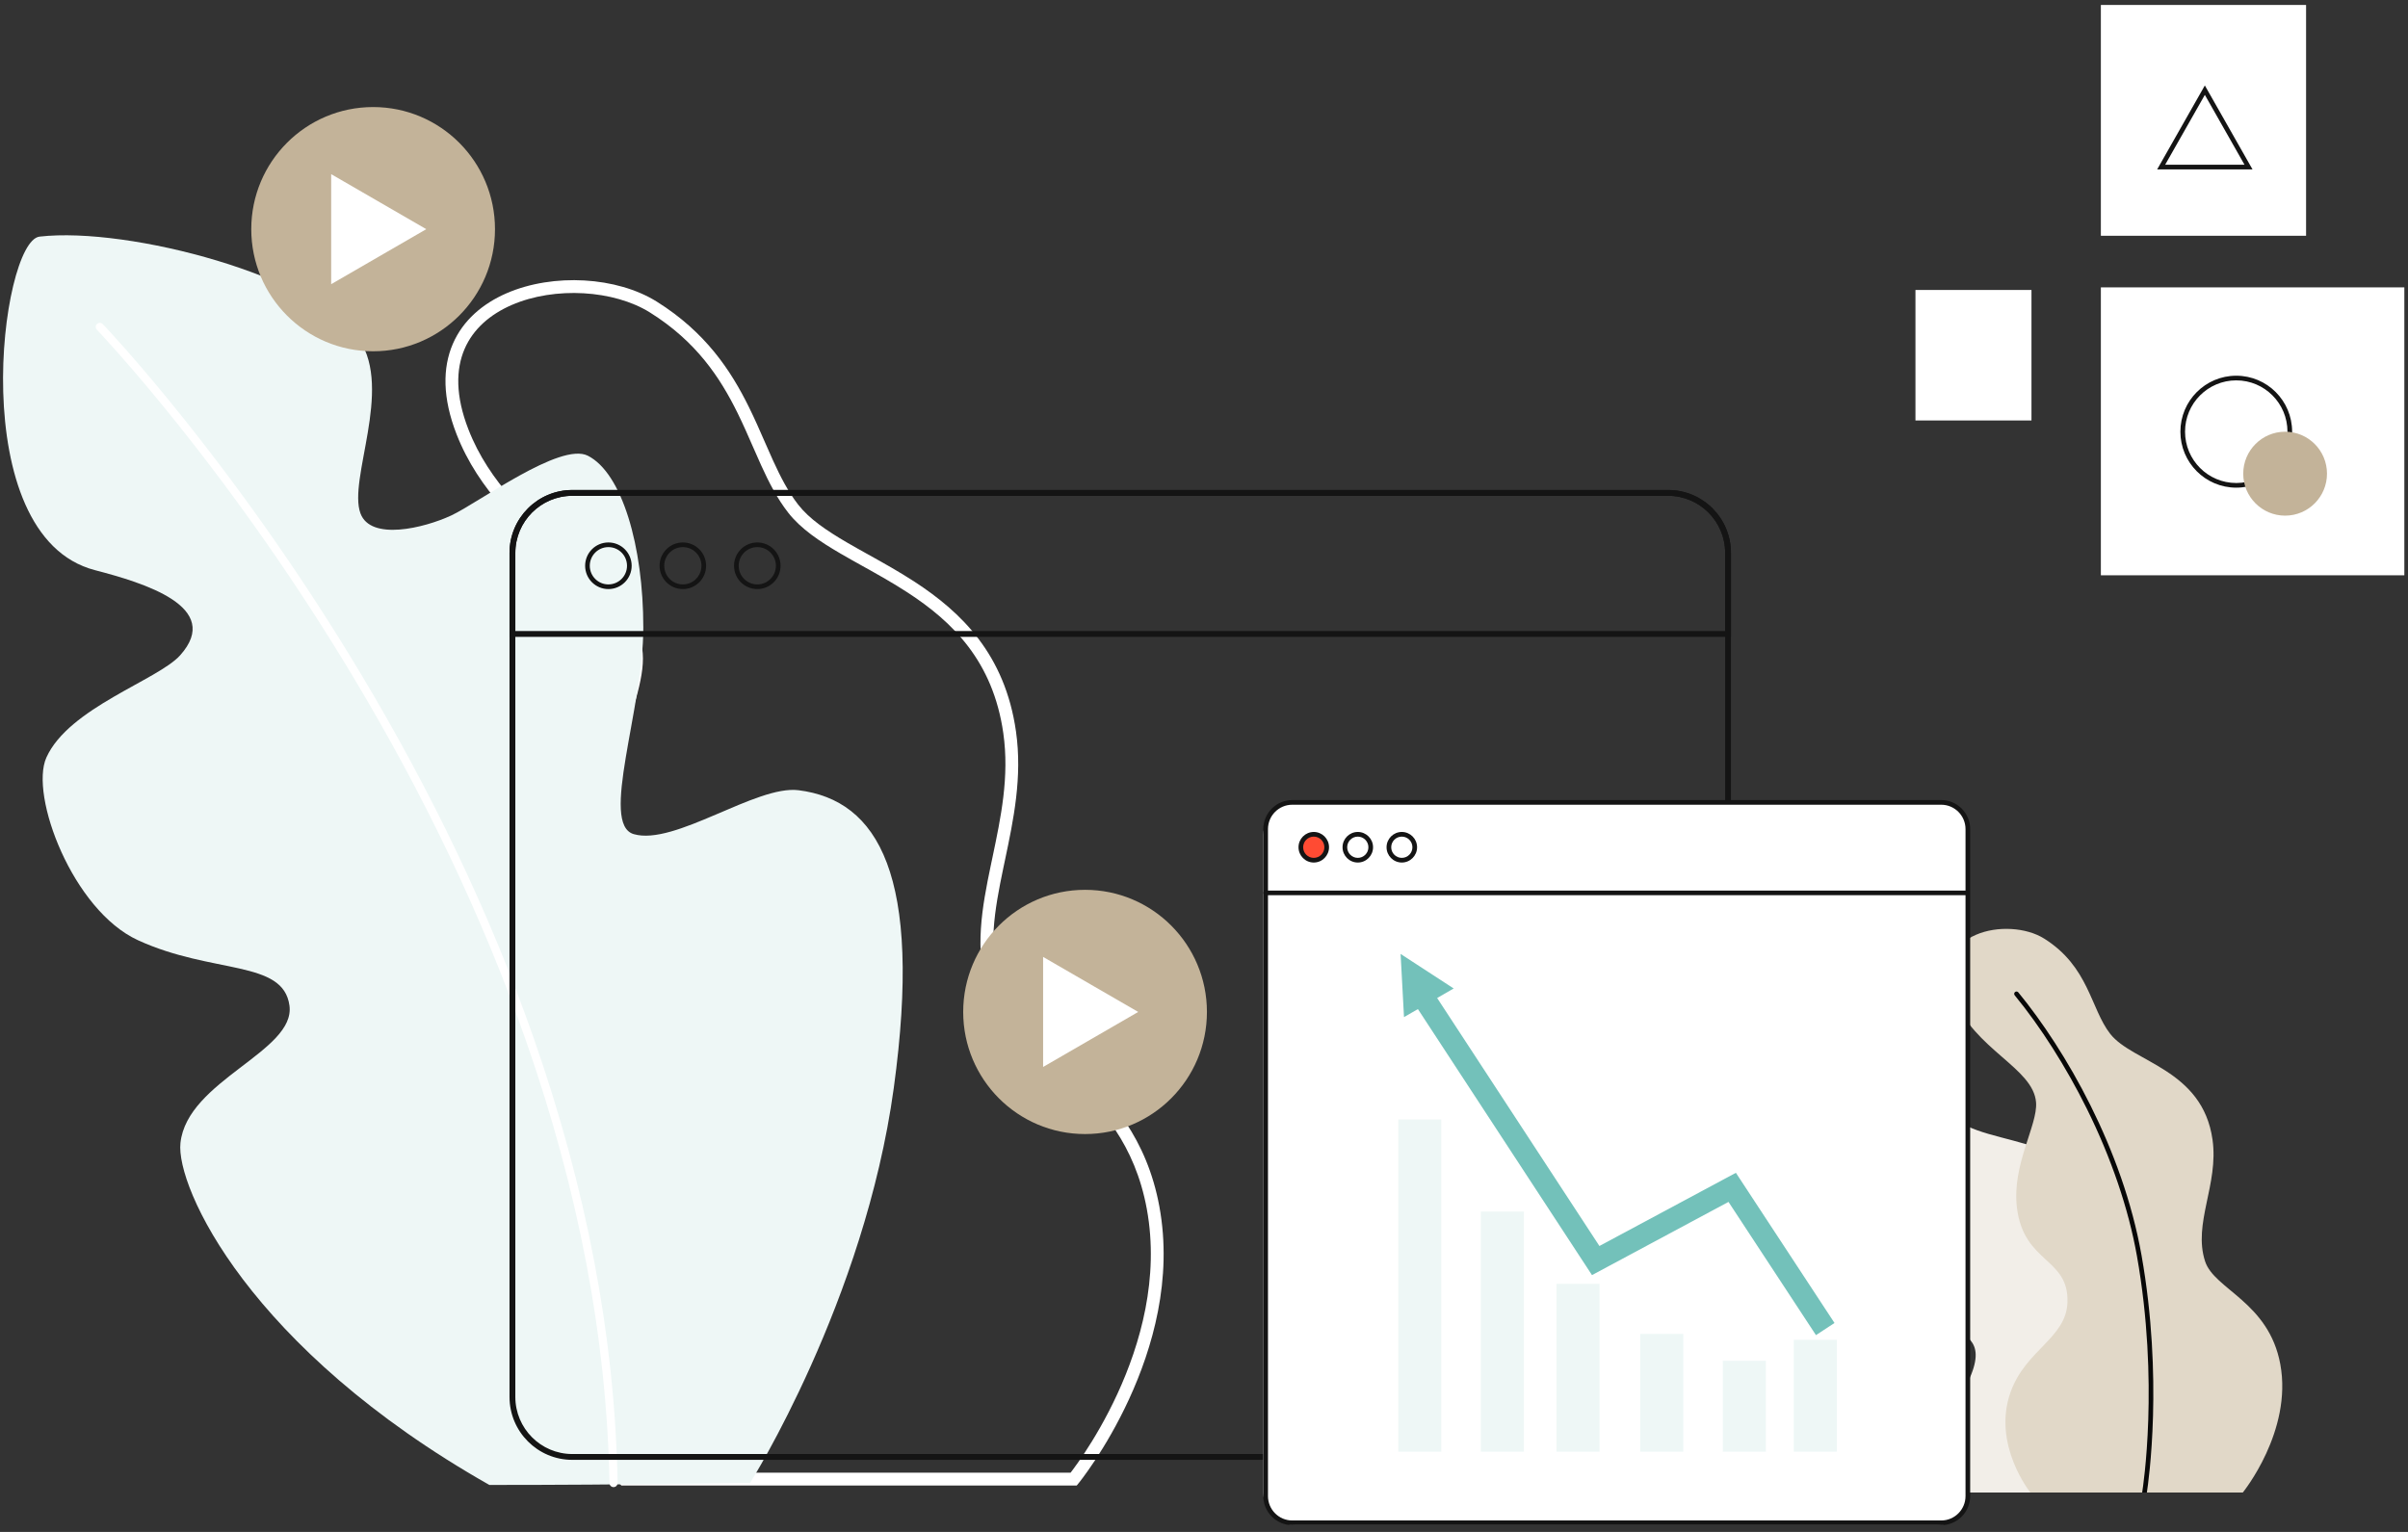 <svg width="253" height="161" viewBox="0 0 253 161" fill="none" xmlns="http://www.w3.org/2000/svg">
<rect x="0" y="0" width="253" height="161" fill="#333333" stroke="none"/>
<path fill-rule="evenodd" clip-rule="evenodd" d="M48.807 36.686C47.903 38.791 47.831 41.572 49.217 45.133C51.409 50.763 55.701 54.568 59.642 57.996C59.71 58.056 59.778 58.115 59.846 58.174C61.724 59.807 63.529 61.377 64.907 63.009C66.342 64.709 67.368 66.538 67.529 68.665C67.635 70.065 67.312 71.669 66.833 73.377C66.532 74.451 66.154 75.612 65.761 76.822C65.53 77.532 65.293 78.258 65.064 78.994C63.807 83.022 62.691 87.508 63.286 92.153C63.67 95.142 64.558 97.274 65.655 98.949C66.76 100.635 68.09 101.883 69.418 103.11C69.46 103.149 69.502 103.187 69.544 103.226C70.814 104.398 72.099 105.584 73.035 107.097C74.02 108.688 74.605 110.611 74.505 113.238C74.344 117.487 71.833 120.282 69.138 123.083C68.974 123.253 68.81 123.423 68.645 123.594C66.06 126.269 63.341 129.085 61.819 133.359C59.816 138.987 60.871 144.388 62.459 148.42C63.252 150.434 64.173 152.091 64.894 153.245C65.255 153.821 65.565 154.271 65.783 154.573C65.838 154.649 65.888 154.717 65.93 154.774H112.484C112.554 154.684 112.641 154.57 112.743 154.431C113.034 154.039 113.449 153.459 113.94 152.715C114.922 151.226 116.204 149.089 117.401 146.491C119.8 141.286 121.827 134.304 120.488 127.041C119.25 120.325 115.699 116.296 112.147 113.139C111.323 112.406 110.501 111.723 109.704 111.06C109.639 111.006 109.574 110.952 109.509 110.898C108.655 110.187 107.829 109.495 107.082 108.803C105.597 107.425 104.351 105.98 103.788 104.245C102.358 99.833 103.172 95.39 104.101 90.94C104.158 90.668 104.215 90.396 104.273 90.123C105.163 85.893 106.062 81.618 105.416 77.069C104.338 69.477 100.065 65.337 95.368 62.277C93.788 61.248 92.189 60.358 90.638 59.495C89.855 59.059 89.084 58.629 88.334 58.192C86.138 56.914 84.134 55.575 82.806 53.871C81.663 52.404 80.796 50.711 79.988 48.938C79.69 48.283 79.402 47.624 79.112 46.959C78.603 45.794 78.087 44.611 77.491 43.401C75.646 39.655 73.14 35.879 68.294 32.844C64.522 30.481 58.309 30.078 53.758 32.056C51.502 33.036 49.713 34.575 48.807 36.686ZM112.811 155.448C113.332 155.874 113.332 155.874 113.332 155.873H113.333L113.335 155.871L113.342 155.861C113.348 155.854 113.357 155.843 113.368 155.829C113.381 155.813 113.396 155.794 113.415 155.77C113.429 155.752 113.446 155.73 113.465 155.707C113.548 155.599 113.669 155.441 113.822 155.236C114.126 154.826 114.556 154.225 115.061 153.459C116.072 151.927 117.39 149.728 118.621 147.056C121.079 141.724 123.22 134.443 121.81 126.796C120.495 119.664 116.701 115.385 113.039 112.131C112.197 111.382 111.359 110.685 110.565 110.025C110.499 109.97 110.433 109.915 110.368 109.861C109.511 109.148 108.712 108.478 107.995 107.814C106.554 106.477 105.52 105.226 105.067 103.828C103.761 99.802 104.482 95.697 105.417 91.216C105.477 90.931 105.537 90.645 105.598 90.357C106.481 86.167 107.428 81.673 106.747 76.879C105.594 68.757 100.977 64.325 96.101 61.147C94.484 60.094 92.809 59.161 91.234 58.284C90.462 57.854 89.714 57.438 89.009 57.027C86.823 55.754 85.021 54.524 83.866 53.041C82.822 51.703 82.008 50.126 81.211 48.378C80.931 47.764 80.651 47.123 80.364 46.466C79.846 45.278 79.303 44.037 78.697 42.805C76.786 38.925 74.136 34.914 69.006 31.701C64.83 29.085 58.147 28.68 53.223 30.82C50.741 31.898 48.648 33.649 47.572 36.153C46.494 38.663 46.485 41.823 47.965 45.623C50.293 51.603 54.843 55.606 58.761 59.014C58.815 59.061 58.869 59.108 58.923 59.155C60.837 60.82 62.572 62.329 63.881 63.88C65.22 65.466 66.058 67.033 66.189 68.767C66.275 69.918 66.011 71.33 65.539 73.012C65.244 74.064 64.882 75.175 64.496 76.361C64.264 77.076 64.022 77.818 63.781 78.592C62.514 82.651 61.318 87.374 61.953 92.325C62.361 95.51 63.318 97.837 64.531 99.689C65.737 101.53 67.183 102.878 68.507 104.101L68.576 104.165C69.891 105.378 71.055 106.453 71.893 107.807C72.728 109.157 73.252 110.812 73.162 113.186C73.022 116.867 70.885 119.325 68.17 122.148C67.999 122.326 67.826 122.505 67.652 122.685C65.084 125.34 62.176 128.348 60.553 132.907C58.401 138.951 59.552 144.707 61.209 148.915C62.038 151.022 63 152.754 63.755 153.961C64.133 154.565 64.46 155.038 64.694 155.362C64.811 155.525 64.904 155.65 64.97 155.736C65.002 155.778 65.028 155.811 65.046 155.834L65.058 155.85L65.067 155.86L65.073 155.867L65.074 155.87L65.075 155.871C65.075 155.871 65.075 155.871 65.599 155.448L65.075 155.871L65.277 156.122H113.13L113.332 155.874L112.811 155.448Z" fill="white"/>
<path fill-rule="evenodd" clip-rule="evenodd" d="M4.157 24.867C0.046 25.338 -3.849 56.321 9.969 59.92C15.082 61.252 23.501 63.776 18.921 68.877C16.589 71.475 7.219 74.389 4.873 79.614C3.086 83.594 7.643 95.671 14.494 98.814C22.339 102.413 29.755 100.848 30.412 105.682C31.07 110.516 19.663 113.533 18.959 120.127C18.463 124.761 26.16 141.748 51.416 156.064C66.322 156.064 78.814 155.844 78.814 155.844C78.814 155.844 90.836 136.769 93.904 114.356C96.974 91.945 92.239 84.103 83.899 83.05C79.454 82.489 70.88 88.923 66.582 87.664C62.998 86.615 67.591 74.531 67.591 65.962C67.591 57.392 65.359 49.712 61.759 47.893C58.86 46.428 50.242 52.865 47.392 54.183C44.543 55.502 38.943 56.867 37.871 53.951C36.554 50.368 41.278 40.999 37.754 35.7C33.348 29.075 13.548 23.791 4.157 24.867Z" fill="#EEF7F6"/>
<path d="M10.192 34.05C10.021 34.215 10.016 34.486 10.18 34.657L10.332 34.817C10.408 34.898 10.492 34.988 10.585 35.088L10.781 35.299C11.252 35.81 11.795 36.41 12.405 37.099L12.488 37.194C14.291 39.234 16.296 41.611 18.453 44.304L18.591 44.476C24.907 52.376 31.224 61.33 37.119 71.161C44.506 83.479 50.695 96.302 55.293 109.466C60.712 124.977 63.756 140.499 64.035 155.871C64.039 156.107 64.234 156.296 64.47 156.291C64.706 156.287 64.894 156.091 64.89 155.855C64.61 140.388 61.548 124.776 56.101 109.183C51.482 95.96 45.267 83.085 37.852 70.719C32.002 60.962 25.739 52.068 19.47 44.205L19.259 43.94C17.132 41.28 15.151 38.923 13.361 36.889L13.129 36.625C12.593 36.019 12.108 35.479 11.675 35.007L11.409 34.717C11.305 34.604 11.208 34.5 11.12 34.405L10.797 34.062C10.633 33.892 10.362 33.886 10.192 34.05Z" fill="white"/>
<path fill-rule="evenodd" clip-rule="evenodd" d="M220.731 60.462H252.616V30.202H220.731V60.462Z" fill="white"/>
<path fill-rule="evenodd" clip-rule="evenodd" d="M240.825 45.369C240.825 42.12 238.197 39.486 234.956 39.486C231.714 39.486 229.086 42.12 229.086 45.369C229.086 48.618 231.714 51.252 234.956 51.252C238.197 51.252 240.825 48.618 240.825 45.369ZM229.575 45.369C229.575 42.391 231.984 39.976 234.956 39.976C237.927 39.976 240.336 42.391 240.336 45.369C240.336 48.348 237.927 50.762 234.956 50.762C231.984 50.762 229.575 48.348 229.575 45.369Z" fill="#141414"/>
<path d="M240.089 54.193C242.519 54.193 244.489 52.218 244.489 49.782C244.489 47.346 242.519 45.372 240.089 45.372C237.659 45.372 235.689 47.346 235.689 49.782C235.689 52.218 237.659 54.193 240.089 54.193Z" fill="#C3B399"/>
<path fill-rule="evenodd" clip-rule="evenodd" d="M201.25 44.19H213.44V30.475H201.25V44.19Z" fill="white"/>
<path fill-rule="evenodd" clip-rule="evenodd" d="M220.731 24.779H242.291V0.521H220.731V24.779Z" fill="white"/>
<path fill-rule="evenodd" clip-rule="evenodd" d="M236.663 17.802L231.655 8.981L226.646 17.802H236.663ZM227.487 17.312L231.655 9.971L235.822 17.312H227.487Z" fill="#141414"/>
<path fill-rule="evenodd" clip-rule="evenodd" d="M52.007 24.085C52.007 31.173 46.275 36.919 39.203 36.919C32.133 36.919 26.4 31.173 26.4 24.085C26.4 16.997 32.133 11.251 39.203 11.251C46.275 11.251 52.007 16.997 52.007 24.085Z" fill="#C3B399"/>
<path fill-rule="evenodd" clip-rule="evenodd" d="M34.795 24.085V18.303L39.791 21.194L44.787 24.085L39.791 26.976L34.795 29.867V24.085Z" fill="white"/>
<path fill-rule="evenodd" clip-rule="evenodd" d="M203.387 156.861C203.387 156.861 201.618 153.427 205.163 148.012C212.669 136.547 200.531 142.077 197.845 134.247C195.656 127.864 199.301 121.414 195.641 119.705C189.649 116.907 183.403 112.784 187.415 108.118C190.23 104.844 199.927 105.14 203.729 115.214C206.108 121.519 215.484 117.313 223.803 127.3C226.28 130.275 231.72 142.863 228.866 156.861H203.387Z" fill="#F2EEE8"/>
<path fill-rule="evenodd" clip-rule="evenodd" d="M213.327 156.861C213.327 156.861 209.277 151.83 211.241 146.313C212.826 141.863 217.077 140.646 217.219 136.897C217.399 132.17 212.667 132.821 211.919 126.984C211.337 122.449 214.105 118.278 213.922 115.866C213.647 112.217 207.424 110.323 205.288 104.835C202.579 97.877 211.012 96.287 214.769 98.641C219.484 101.594 219.644 106.001 221.711 108.653C224.058 111.666 231.406 112.342 232.461 119.769C233.131 124.48 230.386 128.572 231.68 132.56C232.64 135.523 238.376 136.83 239.583 143.376C240.883 150.422 235.642 156.861 235.642 156.861H213.327Z" fill="#E1D8C8"/>
<path fill-rule="evenodd" clip-rule="evenodd" d="M225.069 156.861H225.564C225.742 155.711 227.299 144.843 224.998 131.899C223.017 120.751 217.014 110.33 212.056 104.294C211.97 104.189 211.816 104.174 211.712 104.26C211.608 104.346 211.593 104.501 211.679 104.605C214.394 107.911 217.082 112.139 219.249 116.51C221.817 121.69 223.639 127.041 224.517 131.984C226.878 145.267 225.153 156.344 225.069 156.861Z" fill="#070707"/>
<path fill-rule="evenodd" clip-rule="evenodd" d="M175.267 52.109H60.133C56.826 52.109 54.144 54.797 54.144 58.112V146.811C54.144 150.126 56.826 152.814 60.133 152.814H175.267C178.574 152.814 181.256 150.126 181.256 146.811V58.112C181.256 54.797 178.574 52.109 175.267 52.109ZM60.133 51.496C56.488 51.496 53.533 54.458 53.533 58.112V146.811C53.533 150.465 56.488 153.427 60.133 153.427H175.267C178.912 153.427 181.867 150.465 181.867 146.811V58.112C181.867 54.458 178.912 51.496 175.267 51.496H60.133Z" fill="#141414"/>
<path fill-rule="evenodd" clip-rule="evenodd" d="M175.267 52.109H60.133C56.826 52.109 54.144 54.797 54.144 58.112V66.32H181.256V58.112C181.256 54.797 178.574 52.109 175.267 52.109ZM60.133 51.496C56.488 51.496 53.533 54.458 53.533 58.112V66.933H181.867V58.112C181.867 54.458 178.912 51.496 175.267 51.496H60.133Z" fill="#141414"/>
<path fill-rule="evenodd" clip-rule="evenodd" d="M63.922 61.42C65.002 61.42 65.878 60.542 65.878 59.46C65.878 58.377 65.002 57.5 63.922 57.5C62.842 57.5 61.967 58.377 61.967 59.46C61.967 60.542 62.842 61.42 63.922 61.42ZM63.922 61.91C65.272 61.91 66.367 60.813 66.367 59.46C66.367 58.106 65.272 57.01 63.922 57.01C62.572 57.01 61.478 58.106 61.478 59.46C61.478 60.813 62.572 61.91 63.922 61.91Z" fill="#141414"/>
<path fill-rule="evenodd" clip-rule="evenodd" d="M71.745 61.42C72.825 61.42 73.7 60.542 73.7 59.46C73.7 58.377 72.825 57.5 71.745 57.5C70.664 57.5 69.789 58.377 69.789 59.46C69.789 60.542 70.664 61.42 71.745 61.42ZM71.745 61.91C73.094 61.91 74.189 60.813 74.189 59.46C74.189 58.106 73.094 57.01 71.745 57.01C70.394 57.01 69.3 58.106 69.3 59.46C69.3 60.813 70.394 61.91 71.745 61.91Z" fill="#141414"/>
<path fill-rule="evenodd" clip-rule="evenodd" d="M79.567 61.42C80.647 61.42 81.522 60.542 81.522 59.46C81.522 58.377 80.647 57.5 79.567 57.5C78.487 57.5 77.611 58.377 77.611 59.46C77.611 60.542 78.487 61.42 79.567 61.42ZM79.567 61.91C80.917 61.91 82.011 60.813 82.011 59.46C82.011 58.106 80.917 57.01 79.567 57.01C78.217 57.01 77.122 58.106 77.122 59.46C77.122 60.813 78.217 61.91 79.567 61.91Z" fill="#141414"/>
<path fill-rule="evenodd" clip-rule="evenodd" d="M126.807 106.352C126.807 113.44 121.075 119.186 114.003 119.186C106.932 119.186 101.2 113.44 101.2 106.352C101.2 99.264 106.932 93.518 114.003 93.518C121.075 93.518 126.807 99.264 126.807 106.352Z" fill="#C3B399"/>
<path fill-rule="evenodd" clip-rule="evenodd" d="M109.596 106.352V100.57L114.591 103.461L119.587 106.352L114.591 109.243L109.596 112.134V106.352Z" fill="white"/>
<path d="M203.5 84.33H136.156C134.266 84.33 132.733 85.866 132.733 87.76V156.857C132.733 158.752 134.266 160.287 136.156 160.287H203.5C205.39 160.287 206.922 158.752 206.922 156.857V87.76C206.922 85.866 205.39 84.33 203.5 84.33Z" fill="white"/>
<path fill-rule="evenodd" clip-rule="evenodd" d="M135.775 84.575C134.367 84.575 133.222 85.722 133.222 87.133V157.239C133.222 158.65 134.367 159.798 135.775 159.798H203.958C205.365 159.798 206.51 158.65 206.51 157.239V87.133C206.51 85.722 205.365 84.575 203.958 84.575H135.775ZM135.775 160.288C134.098 160.288 132.733 158.92 132.733 157.239V87.133C132.733 85.452 134.098 84.085 135.775 84.085H203.958C205.635 84.085 206.999 85.452 206.999 87.133V157.239C206.999 158.92 205.635 160.288 203.958 160.288H135.775Z" fill="#141414"/>
<path fill-rule="evenodd" clip-rule="evenodd" d="M206.641 94.084H132.978C132.843 94.084 132.734 93.974 132.734 93.839C132.734 93.704 132.843 93.594 132.978 93.594H206.641C206.776 93.594 206.886 93.704 206.886 93.839C206.886 93.974 206.776 94.084 206.641 94.084Z" fill="#141414"/>
<path fill-rule="evenodd" clip-rule="evenodd" d="M142.659 87.926C142.044 87.926 141.544 88.427 141.544 89.043C141.544 89.659 142.044 90.16 142.659 90.16C143.273 90.16 143.773 89.659 143.773 89.043C143.773 88.427 143.273 87.926 142.659 87.926ZM142.659 90.65C141.775 90.65 141.056 89.929 141.056 89.043C141.056 88.157 141.775 87.436 142.659 87.436C143.543 87.436 144.262 88.157 144.262 89.043C144.262 89.929 143.543 90.65 142.659 90.65Z" fill="#141414"/>
<path fill-rule="evenodd" clip-rule="evenodd" d="M147.284 87.926C146.67 87.926 146.17 88.427 146.17 89.043C146.17 89.659 146.67 90.16 147.284 90.16C147.898 90.16 148.398 89.659 148.398 89.043C148.398 88.427 147.898 87.926 147.284 87.926ZM147.284 90.65C146.4 90.65 145.681 89.929 145.681 89.043C145.681 88.157 146.4 87.436 147.284 87.436C148.168 87.436 148.887 88.157 148.887 89.043C148.887 89.929 148.168 90.65 147.284 90.65Z" fill="#141414"/>
<path fill-rule="evenodd" clip-rule="evenodd" d="M139.392 89.044C139.392 89.796 138.784 90.406 138.034 90.406C137.283 90.406 136.675 89.796 136.675 89.044C136.675 88.291 137.283 87.682 138.034 87.682C138.784 87.682 139.392 88.291 139.392 89.044Z" fill="#FF4B33"/>
<path fill-rule="evenodd" clip-rule="evenodd" d="M138.033 87.926C137.418 87.926 136.918 88.427 136.918 89.043C136.918 89.659 137.418 90.16 138.033 90.16C138.647 90.16 139.147 89.659 139.147 89.043C139.147 88.427 138.647 87.926 138.033 87.926ZM138.033 90.65C137.149 90.65 136.43 89.929 136.43 89.043C136.43 88.157 137.149 87.436 138.033 87.436C138.917 87.436 139.636 88.157 139.636 89.043C139.636 89.929 138.917 90.65 138.033 90.65Z" fill="#141414"/>
<path fill-rule="evenodd" clip-rule="evenodd" d="M151.433 152.569V117.653H146.911V152.569H151.433ZM168.056 152.569V134.927H163.533V152.569H168.056ZM160.111 127.332V152.569H155.589V127.332H160.111ZM176.856 152.569V140.195H172.333V152.569H176.856ZM185.533 143.013V152.569H181.011V143.013H185.533ZM192.989 152.569V140.808H188.467V152.569H192.989Z" fill="#EEF7F6"/>
<path d="M182.384 123.259L168.045 130.95L150.995 104.888L152.732 103.886L147.156 100.256L147.514 106.896L148.975 106.053L167.265 134.01L181.606 126.317L190.797 140.318L192.744 139.041L182.384 123.259Z" fill="#73C1BA"/>
</svg>
